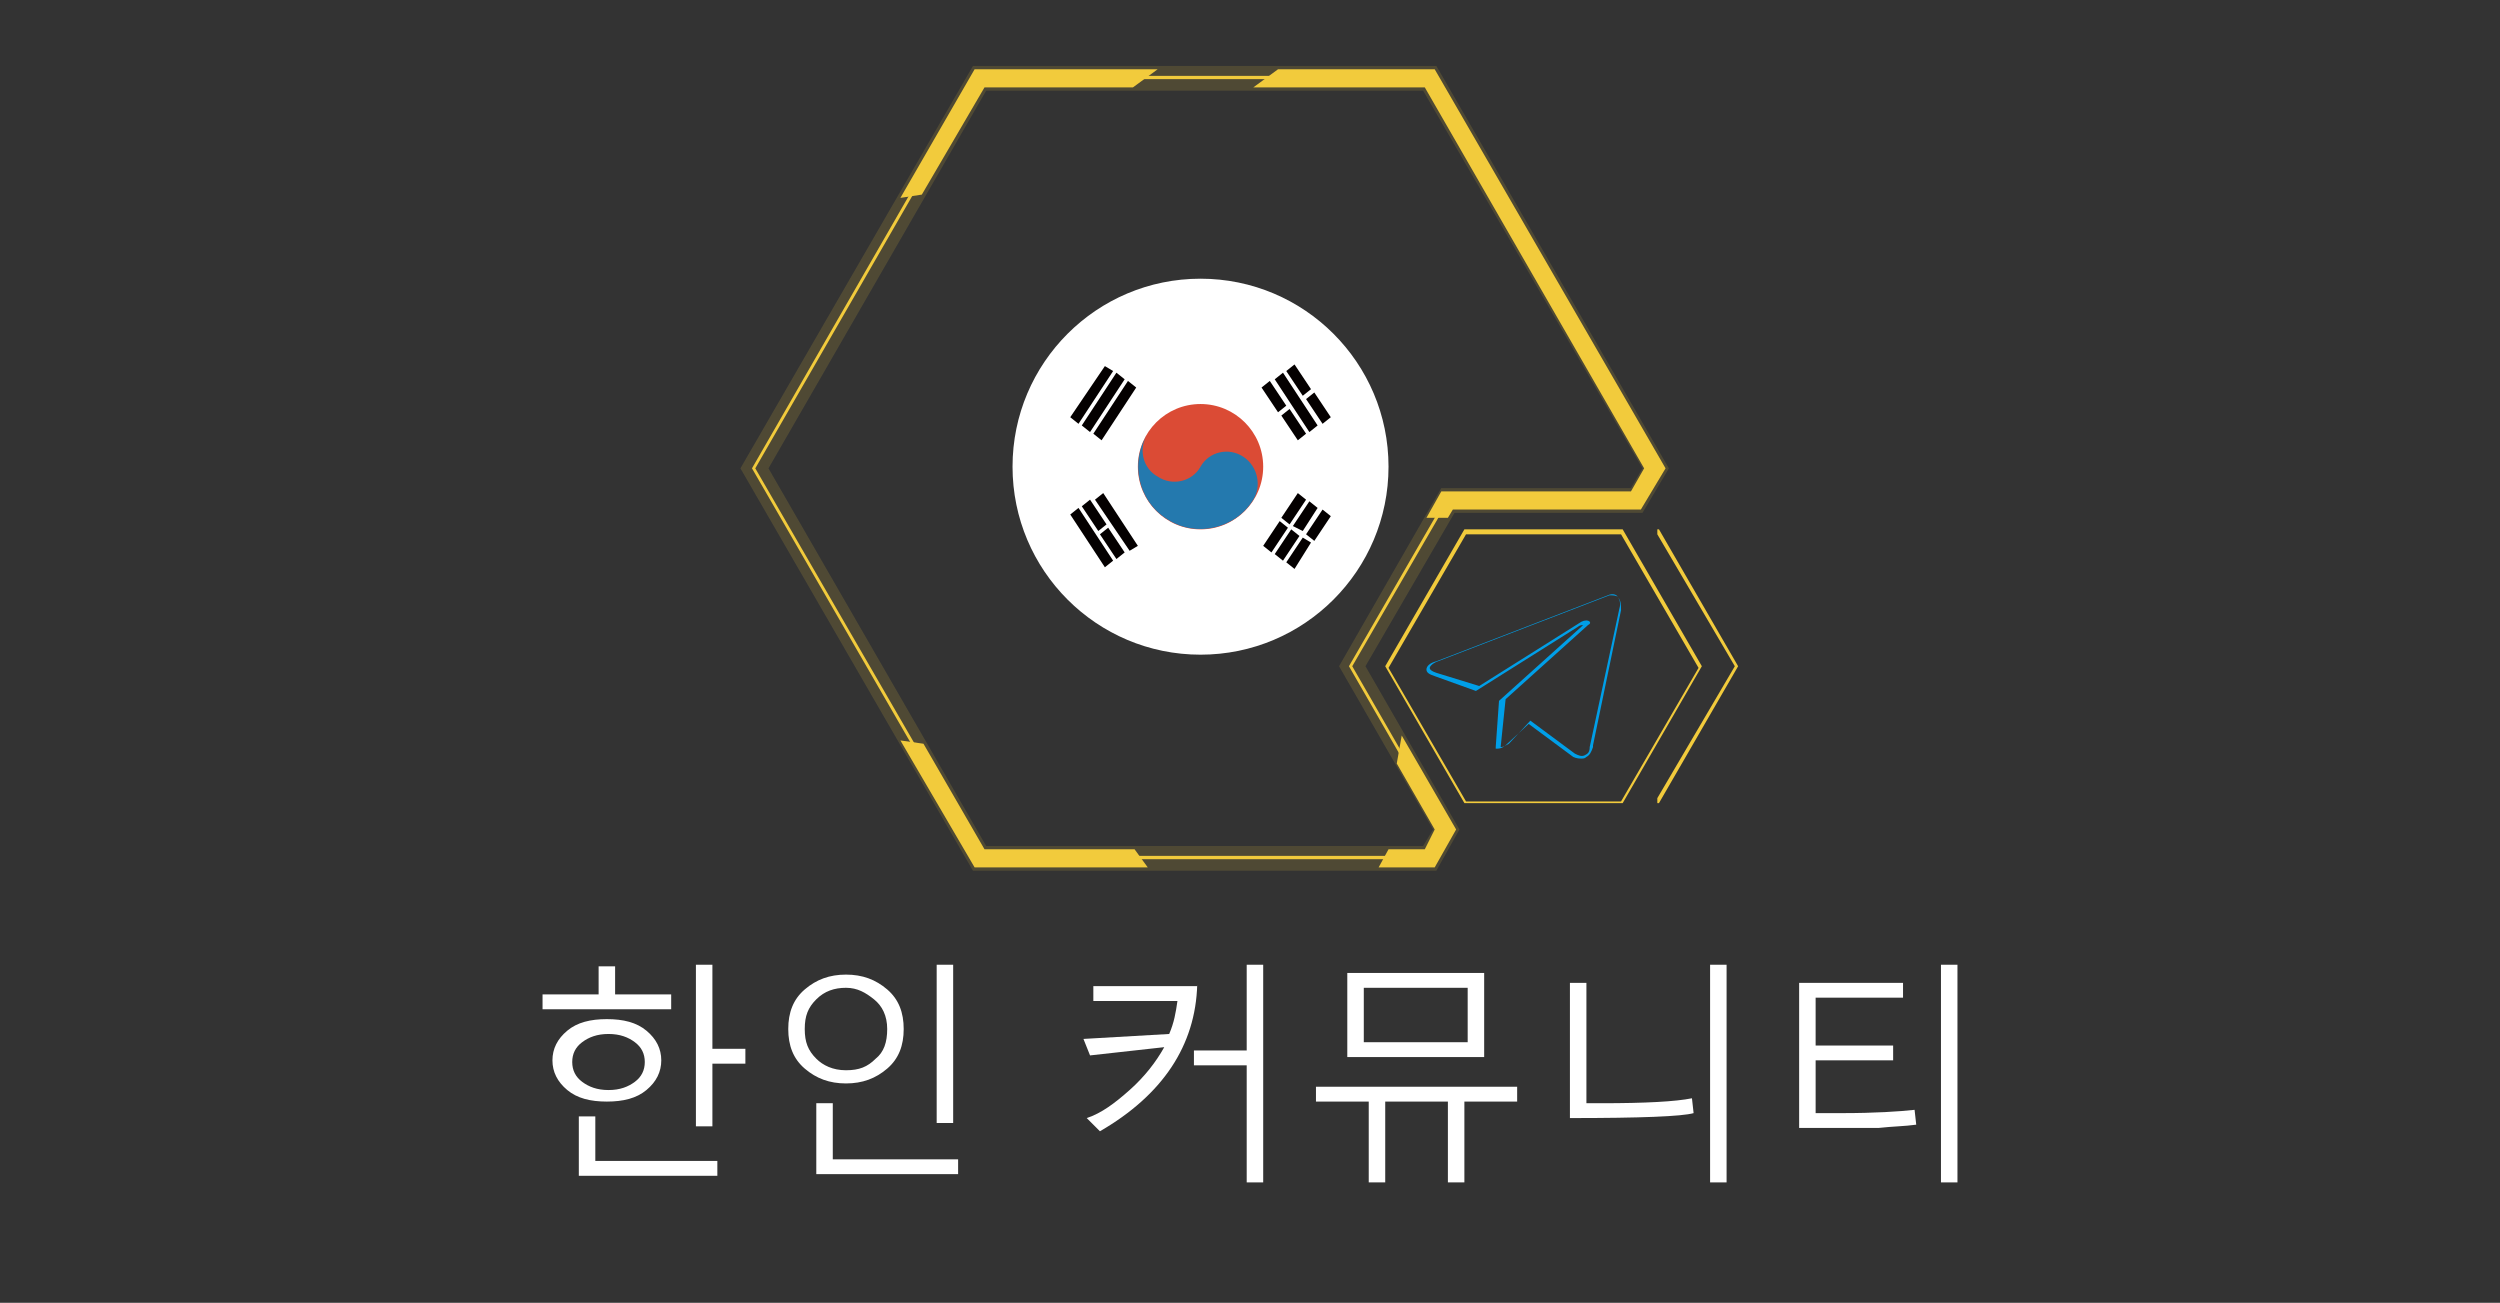 <?xml version="1.0" encoding="utf-8"?>
<!-- Generator: Adobe Illustrator 26.0.0, SVG Export Plug-In . SVG Version: 6.00 Build 0)  -->
<svg version="1.1" id="图层_1" xmlns="http://www.w3.org/2000/svg" xmlns:xlink="http://www.w3.org/1999/xlink" x="0px" y="0px"
	 viewBox="0 0 151.6 79" style="enable-background:new 0 0 151.6 79;" xml:space="preserve">
<rect x="0" y="0" width="151.6" height="79" fill="#333333" stroke="none"/>
<style type="text/css">
	.st0{opacity:0.15;}
	.st1{fill:#F2CB3C;}
	.st2{fill:#009FE8;}
	.st3{fill:none;}
	.st4{fill-rule:evenodd;clip-rule:evenodd;fill:#DB4B35;}
	.st5{fill:#EEE939;}
	.st6{fill:#FFFFFF;}
	.st7{fill-rule:evenodd;clip-rule:evenodd;fill:#FFFFFF;}
	.st8{fill:#593B81;}
	.st9{fill:#63C3EF;}
	.st10{fill:#E74989;}
	.st11{fill:#4A4397;}
	.st12{fill:#129B7F;}
	.st13{fill:#DB4B35;}
	.st14{fill-rule:evenodd;clip-rule:evenodd;fill:#040000;}
	.st15{fill-rule:evenodd;clip-rule:evenodd;fill:#2479AE;}
	.st16{fill:#1E8BCA;}
	.st17{fill-rule:evenodd;clip-rule:evenodd;fill:#E7BE1A;}
	.st18{fill-rule:evenodd;clip-rule:evenodd;fill:#25A55A;}
	.st19{fill-rule:evenodd;clip-rule:evenodd;fill:#03743C;}
	.st20{fill-rule:evenodd;clip-rule:evenodd;fill:#2A9E59;}
	.st21{fill-rule:evenodd;clip-rule:evenodd;fill:#D47819;}
	.st22{fill-rule:evenodd;clip-rule:evenodd;fill:#2873A5;}
</style>
<g class="st0">
	<g>
		<path class="st1" d="M87.1,52.8H59L44.9,28.4L59,4h28.1l14.1,24.4l-1.6,2.7H88.2l-5.4,9.3l5.7,9.9L87.1,52.8z M59.8,51.3h26.5
			l0.6-1l-5.7-9.9l6.2-10.8h11.5l0.7-1.2L86.3,5.5H59.8L46.6,28.4L59.8,51.3z"/>
	</g>
</g>
<g>
	<path class="st2" d="M95.9,46c-0.1,0-0.3,0-0.5-0.1l-2.7-2l-1.3,1.2c-0.1,0.1-0.3,0.3-0.6,0.3h-0.1l0-0.1l0.2-2.8l0,0l5-4.5
		c0.1-0.1,0.1-0.1,0.1-0.1c0,0-0.2,0-0.3,0.1l-6.2,3.9l0,0L87,41c-0.3-0.1-0.5-0.2-0.5-0.4c0-0.2,0.2-0.4,0.6-0.5l10.4-4
		c0.2-0.1,0.5-0.1,0.6,0.1c0.2,0.2,0.2,0.5,0.2,0.8l-1.7,8.2l0,0l0,0.1c-0.1,0.3-0.2,0.5-0.4,0.6C96.1,46,96,46,95.9,46z M92.8,43.7
		l2.7,2c0.2,0.1,0.4,0.2,0.6,0.1c0.2-0.1,0.3-0.2,0.3-0.5l1.8-8.4c0.1-0.3,0-0.6-0.1-0.7c-0.1-0.1-0.3-0.1-0.5-0.1l-10.4,4
		c-0.3,0.1-0.5,0.3-0.5,0.4c0,0.1,0.1,0.2,0.4,0.3l2.6,0.8l6.2-3.9c0.2-0.1,0.4-0.1,0.5,0c0,0,0.1,0.1-0.1,0.2l-5,4.5L91,45.3
		c0.2,0,0.3-0.1,0.5-0.2L92.8,43.7z"/>
</g>
<g>
	<path class="st1" d="M98.4,48.7h-9.6l-4.8-8.3l4.8-8.3h9.6l4.8,8.3L98.4,48.7z M88.9,48.6h9.4l4.7-8.1l-4.7-8.1h-9.4l-4.7,8.1
		L88.9,48.6z"/>
</g>
<polygon class="st1" points="59.7,5.3 68.7,5.3 70.2,4.2 59.1,4.2 54.6,12 55.9,11.8 "/>
<polygon class="st1" points="59.7,51.5 56,45.1 54.6,44.9 59.1,52.6 69.6,52.6 68.8,51.5 "/>
<polygon class="st3" points="86.4,51.5 87,50.3 84.7,46.3 83.7,51.5 "/>
<polygon class="st1" points="88.3,50.3 85,44.6 84.7,46.3 87,50.3 86.4,51.5 84.2,51.5 83.6,52.6 87,52.6 "/>
<polygon class="st1" points="99.5,30.9 101,28.4 87,4.2 77.5,4.2 76,5.3 86.4,5.3 99.7,28.4 98.9,29.8 87.4,29.8 86.5,31.4 
	87.8,31.4 88.1,30.9 "/>
<g>
	<path class="st1" d="M86.7,52.1H59.3l0,0L45.6,28.4l0,0L59.3,4.6h27.4l0,0l13.7,23.7l-1.2,2.1H87.8l-5.8,10l5.7,9.9L86.7,52.1z
		 M59.4,51.9h27.2l0.9-1.6l-5.7-9.9l5.9-10.2h11.5l1.1-1.9L86.6,4.8H59.4L45.8,28.4L59.4,51.9z"/>
</g>
<polygon class="st1" points="100.6,32.1 100.5,32.1 100.5,32.4 105.2,40.4 100.5,48.4 100.5,48.7 100.6,48.7 105.4,40.4 "/>
<g>
	<path class="st6" d="M32.9,61.2v-0.9h3.4v-1.7h1v1.7h3.4v0.9H32.9z M36.8,66.8c-1,0-1.8-0.2-2.4-0.7c-0.6-0.5-0.9-1.1-0.9-1.8
		c0-0.7,0.3-1.3,0.9-1.8c0.6-0.5,1.4-0.7,2.4-0.7c1,0,1.8,0.2,2.4,0.7c0.6,0.5,0.9,1.1,0.9,1.8c0,0.7-0.3,1.3-0.9,1.8
		C38.6,66.6,37.8,66.8,36.8,66.8z M36.9,62.7c-0.7,0-1.2,0.2-1.6,0.5c-0.4,0.3-0.6,0.7-0.6,1.2c0,0.5,0.2,0.9,0.6,1.2
		s0.9,0.5,1.6,0.5c0.7,0,1.2-0.2,1.6-0.5s0.6-0.7,0.6-1.2c0-0.5-0.2-0.9-0.6-1.2C38.1,62.9,37.6,62.7,36.9,62.7z M35.1,71.4v-3.7h1
		v2.7h7.4v0.9H35.1z M43.2,64.5v3.8h-1v-9.8h1v5.1h2v0.9H43.2z"/>
	<path class="st6" d="M51.3,65.7c-1,0-1.8-0.3-2.5-0.9c-0.7-0.6-1-1.4-1-2.4c0-1,0.3-1.8,1-2.4c0.7-0.6,1.5-0.9,2.5-0.9
		c1,0,1.8,0.3,2.5,0.9c0.7,0.6,1,1.4,1,2.4c0,1-0.3,1.8-1,2.4C53.1,65.4,52.3,65.7,51.3,65.7z M51.3,59.9c-0.7,0-1.3,0.2-1.8,0.7
		s-0.7,1-0.7,1.8s0.2,1.3,0.7,1.8c0.4,0.4,1,0.7,1.8,0.7s1.3-0.2,1.8-0.7c0.5-0.4,0.7-1,0.7-1.8S53.5,61,53,60.6S52,59.9,51.3,59.9z
		 M49.5,71.2v-4.3h1v3.4h7.6v0.9H49.5z M56.8,68.1v-9.6h1v9.6H56.8z"/>
	<path class="st6" d="M72.6,59.7c-0.1,3.7-2.1,6.7-5.9,8.9l-0.8-0.8c0.9-0.3,1.7-0.9,2.6-1.7c0.9-0.8,1.6-1.7,2.1-2.6l-4.5,0.5
		l-0.4-1l5.2-0.3c0.3-0.7,0.4-1.3,0.5-2h-5.1v-0.9H72.6z M75.6,71.7v-7.1h-3.2v-0.9h3.2v-5.2h1v13.2H75.6z"/>
	<path class="st6" d="M83,71.7v-4.9h-3.2v-0.9H92v0.9h-3.2v4.9h-1v-4.9H84v4.9H83z M81.7,64.1V59H90v5.1H81.7z M89,59.9h-6.3v3.3H89
		V59.9z"/>
	<path class="st6" d="M102.7,67.5c-0.7,0.2-3.2,0.3-7.5,0.3v-8.2h1v7.3h0.9c2.7,0,4.5-0.1,5.5-0.3L102.7,67.5z M103.7,71.7V58.5h1
		v13.2H103.7z"/>
	<path class="st6" d="M110.1,64.3v3.2h1.6c2,0,3.5-0.1,4.4-0.2l0.1,0.9c-0.7,0.1-1.4,0.1-2.3,0.2c-0.8,0-2.4,0-4.8,0v-8.8h6.3v0.9
		h-5.3v2.9h4.7v0.9H110.1z M117.7,71.7V58.5h1v13.2H117.7z"/>
</g>
<g id="Page-1_00000110470186448900401350000010609594352652378754_">
	<g id="flags_00000033337537792470123190000008150687591113472692_" transform="translate(-2070, -5310)">
		<g id="south_korea_00000168795910284855828370000002217580801581392054_" transform="translate(2070, 5310)">
			<circle id="white_00000156558257047722762360000009837278716884547996_" class="st7" cx="72.8" cy="28.3" r="11.4"/>
			<g id="emblem_00000111910419157579382410000006632725259266918294_" transform="translate(27, 41)">
				<path id="line_00000121258084187772350190000018212018690124826022_" class="st14" d="M37.9-15.7l0.5,0.4l2.1-3.2L40-18.8
					L37.9-15.7L37.9-15.7z M38.6-15.2l0.5,0.4l2.1-3.2l-0.5-0.4L38.6-15.2L38.6-15.2z M39.3-14.7l0.5,0.4l2.1-3.2l-0.5-0.4
					L39.3-14.7L39.3-14.7z"/>
				<path id="line_00000098919095938771198540000001703398392699784842_" class="st14" d="M40-6.6l0.5-0.4l-2.1-3.2l-0.5,0.4L40-6.6
					L40-6.6z M40.7-7.1l0.5-0.4l-1-1.5l-0.5,0.4L40.7-7.1L40.7-7.1z M39.6-8.8l0.5-0.4l-1-1.5l-0.5,0.4L39.6-8.8L39.6-8.8z
					 M41.5-7.6L42-7.9l-2.1-3.2l-0.5,0.4L41.5-7.6L41.5-7.6z"/>
				<path id="line_00000093173308561183382600000001792868895209531825_" class="st14" d="M51.7-14.3l0.5-0.4l-1-1.5l-0.5,0.4
					L51.7-14.3L51.7-14.3z M50.5-16l0.5-0.4l-1-1.5l-0.5,0.4L50.5-16L50.5-16z M52.4-14.8l0.5-0.4l-2.1-3.2L50.3-18L52.4-14.8
					L52.4-14.8z M53.2-15.3l0.5-0.4l-1-1.5l-0.5,0.4L53.2-15.3L53.2-15.3z M52-17l0.5-0.4l-1-1.5L51-18.5L52-17L52-17z"/>
				<path id="line_00000134965395620087668610000013352497157152938932_" class="st14" d="M53.7-9.7l-0.5-0.4l-1,1.5l0.5,0.4
					L53.7-9.7L53.7-9.7z M52.5-8.1L52-8.4l-1,1.5l0.5,0.4L52.5-8.1L52.5-8.1z M52.9-10.2l-0.5-0.4l-1,1.5L52-8.8L52.9-10.2
					L52.9-10.2z M51.8-8.5l-0.5-0.4l-1,1.5l0.5,0.4L51.8-8.5L51.8-8.5z M52.2-10.7l-0.5-0.4l-1,1.5l0.5,0.4L52.2-10.7L52.2-10.7z
					 M51.1-9l-0.5-0.4l-1,1.5l0.5,0.4L51.1-9L51.1-9z"/>
				<circle id="Oval-2_00000048475325223538618670000012406301645220027564_" class="st4" cx="45.8" cy="-12.7" r="3.8"/>
				<path id="Oval-2_00000152953920474449483990000008776476748366727559_" class="st15" d="M49-10.7c-1.1,1.8-3.5,2.3-5.2,1.2
					c-1.8-1.1-2.3-3.5-1.2-5.2c-0.6,0.9-0.3,2.1,0.6,2.6c0.9,0.6,2.1,0.3,2.6-0.6s1.7-1.2,2.6-0.6C49.3-12.7,49.5-11.5,49-10.7
					C49-10.7,49.5-11.5,49-10.7L49-10.7L49-10.7L49-10.7z"/>
			</g>
		</g>
	</g>
</g>
</svg>
